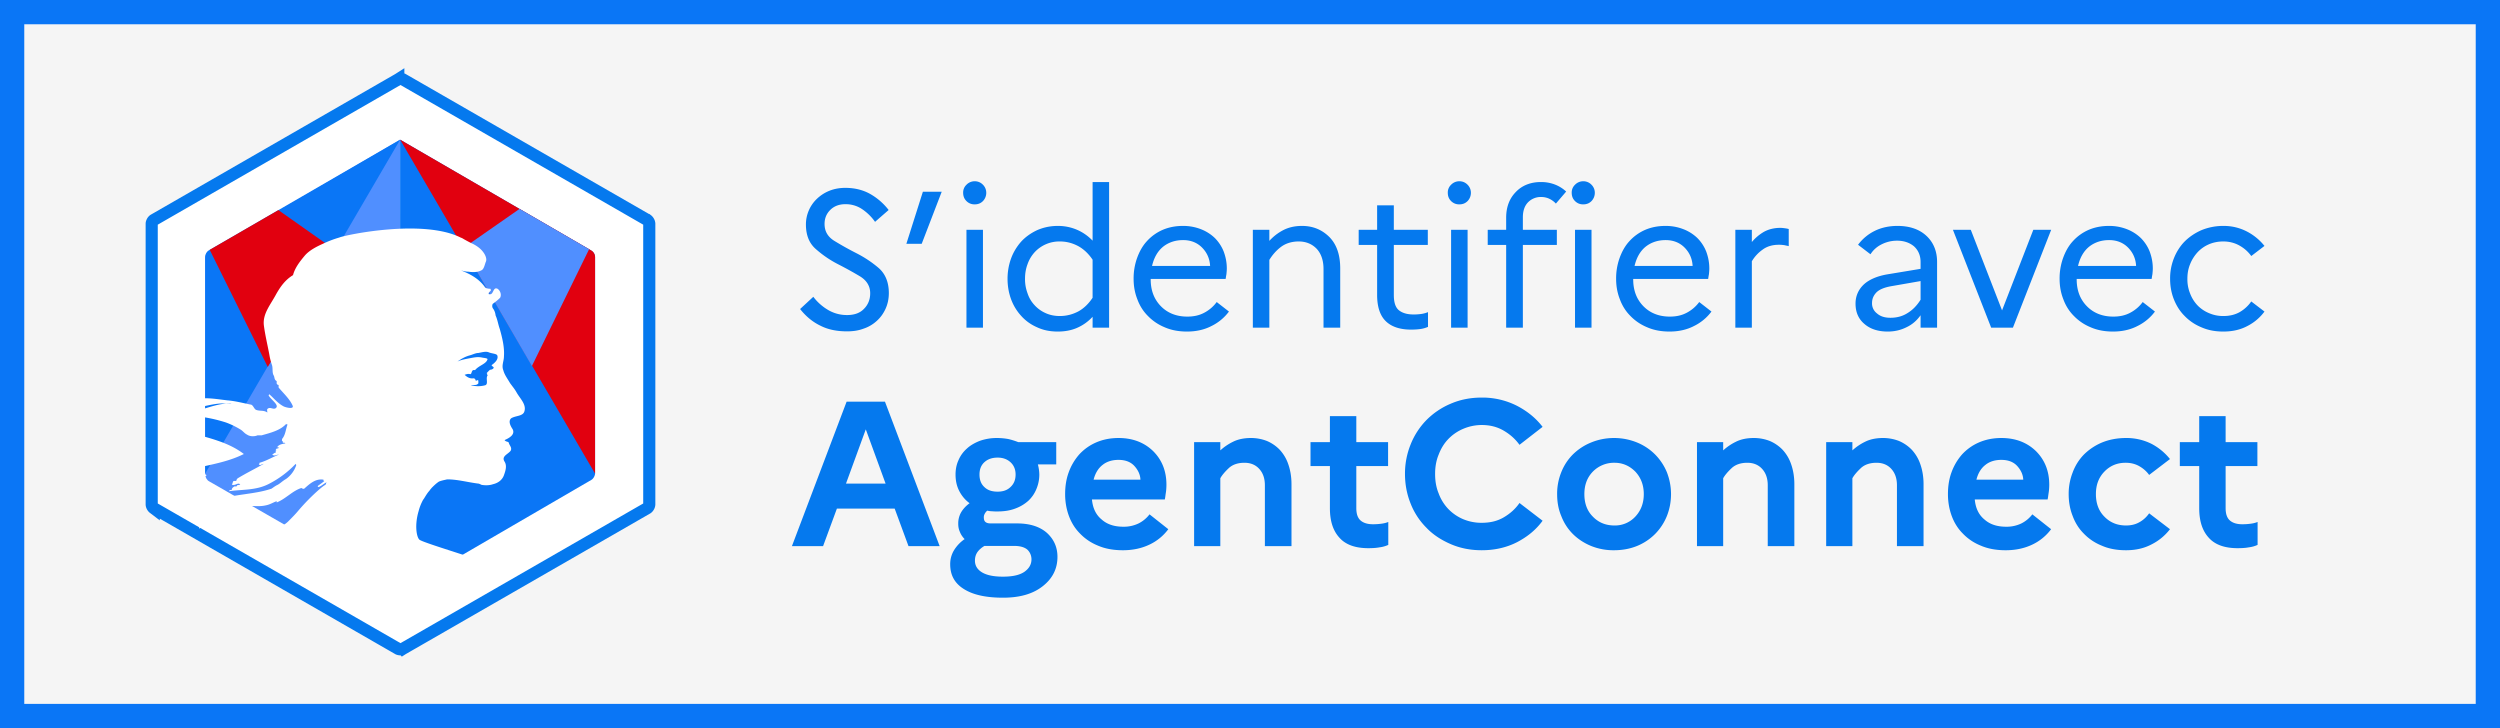 <svg xmlns="http://www.w3.org/2000/svg" width="206" height="60" aria-hidden="false"><rect width="100%" height="100%" fill="#333333" stroke="none"/><path fill="#F5F5F5" stroke="#0A76F6" stroke-width="2" d="M1 1h204v58H1z"/><path fill="#0579EE" d="M65.928 25.464c.48.608 1.04 1.072 1.68 1.376.624.32 1.36.464 2.192.464.48 0 .944-.064 1.36-.224a3 3 0 0 0 1.088-.64c.304-.272.544-.608.72-.992s.272-.816.272-1.296c0-.896-.288-1.584-.832-2.064a9.3 9.3 0 0 0-1.824-1.216 26 26 0 0 1-1.808-1.008c-.56-.336-.832-.8-.832-1.408 0-.448.144-.832.464-1.152s.736-.48 1.264-.48c.48 0 .928.128 1.328.384a4.1 4.1 0 0 1 1.104 1.072l1.12-.976a5.1 5.1 0 0 0-1.504-1.312c-.592-.336-1.28-.512-2.064-.512-.48 0-.912.08-1.312.24s-.736.384-1.024.656a2.9 2.9 0 0 0-.672.96 2.9 2.9 0 0 0-.24 1.152c0 .896.272 1.568.832 2.048.544.48 1.152.896 1.808 1.232q.984.504 1.824 1.008c.544.336.832.8.832 1.392 0 .512-.176.944-.512 1.28-.336.352-.8.512-1.408.512a3.03 3.03 0 0 1-1.488-.384 4.2 4.2 0 0 1-1.28-1.12zM75.949 20.088l1.648-4.288h-1.552l-1.36 4.288zM80.324 16.84c.256 0 .48-.08.672-.272a.98.98 0 0 0 .272-.688.93.93 0 0 0-.272-.656.92.92 0 0 0-.672-.288.93.93 0 0 0-.688.288.87.87 0 0 0-.272.656c0 .272.08.496.272.688a.92.92 0 0 0 .688.272M79.636 27h1.36v-8.064h-1.36zM83.022 22.968q0 .888.288 1.68c.192.528.48.992.832 1.376.352.4.8.72 1.312.944.512.24 1.072.352 1.712.352.576 0 1.104-.096 1.584-.304a3.8 3.8 0 0 0 1.28-.912V27h1.36V15h-1.36v4.832a3.9 3.9 0 0 0-1.28-.896 3.95 3.95 0 0 0-1.584-.32c-.64 0-1.2.128-1.712.352-.512.24-.96.56-1.312.944-.352.4-.64.864-.832 1.392a4.9 4.9 0 0 0-.288 1.664m1.44 0c0-.416.064-.816.208-1.2.128-.368.32-.688.576-.976a2.772 2.772 0 0 1 2.08-.896c.544 0 1.04.128 1.52.384.464.256.864.64 1.184 1.12v3.136c-.32.48-.704.864-1.168 1.12q-.72.384-1.536.384c-.432 0-.816-.08-1.168-.24a2.7 2.7 0 0 1-.912-.656 2.6 2.6 0 0 1-.576-.976 3.3 3.3 0 0 1-.208-1.2M101.265 25.672l-1.008-.784a3 3 0 0 1-1.024.88c-.416.224-.88.32-1.392.32-.896 0-1.632-.288-2.192-.864s-.832-1.312-.832-2.208v-.032h6.176c.016-.096.032-.224.064-.384.016-.16.032-.32.032-.48 0-.496-.096-.96-.256-1.392a3.3 3.3 0 0 0-.736-1.12 3.45 3.45 0 0 0-1.136-.72 4 4 0 0 0-1.488-.272c-.624 0-1.184.112-1.696.336a3.8 3.8 0 0 0-1.28.928c-.352.384-.608.848-.8 1.376a5 5 0 0 0-.288 1.712c0 .592.096 1.152.304 1.68.192.528.48.992.864 1.376.384.4.848.72 1.392.944.544.24 1.168.352 1.84.352.736 0 1.408-.144 2-.448a3.95 3.95 0 0 0 1.456-1.2m-3.776-5.888c.656 0 1.184.224 1.584.64s.608.912.64 1.488h-4.784q.24-1.032.912-1.584c.448-.352.992-.544 1.648-.544M103.234 27h1.36v-5.584c.256-.416.576-.784.96-1.072s.88-.448 1.456-.448c.608 0 1.104.208 1.488.608.368.4.56.96.56 1.664V27h1.376v-4.88c0-1.136-.304-2-.912-2.608-.608-.592-1.344-.896-2.24-.896-.608 0-1.12.128-1.552.352a4.1 4.1 0 0 0-1.136.88v-.912h-1.36zM113.475 24.296c0 .992.24 1.712.72 2.176s1.184.688 2.08.688q.432 0 .768-.048c.224-.032.432-.096.624-.176V25.72c-.16.064-.32.112-.512.144a4.4 4.4 0 0 1-.688.048c-.496 0-.896-.112-1.184-.336s-.432-.64-.432-1.28v-4.112h2.8v-1.248h-2.8V16.92h-1.376v2.016h-1.52v1.248h1.52zM120.258 16.84c.256 0 .48-.08.672-.272a.98.98 0 0 0 .272-.688.93.93 0 0 0-.272-.656.92.92 0 0 0-.672-.288.93.93 0 0 0-.688.288.87.87 0 0 0-.272.656c0 .272.08.496.272.688a.92.92 0 0 0 .688.272M119.57 27h1.36v-8.064h-1.36zM122.588 18.936v1.248h1.52V27h1.376v-6.816h2.8v-1.248h-2.8v-1.024c0-.512.128-.928.416-1.232a1.47 1.47 0 0 1 1.088-.448c.272 0 .512.064.704.16s.368.224.512.384l.848-.992a2.9 2.9 0 0 0-.88-.56 3.15 3.15 0 0 0-1.2-.224c-.864 0-1.568.288-2.08.832-.528.544-.784 1.248-.784 2.112v.992zM130.469 16.84c.256 0 .48-.08.672-.272a.98.98 0 0 0 .272-.688.93.93 0 0 0-.272-.656.92.92 0 0 0-.672-.288.93.93 0 0 0-.688.288.87.87 0 0 0-.272.656c0 .272.08.496.272.688a.92.92 0 0 0 .688.272M129.781 27h1.36v-8.064h-1.36zM141.024 25.672l-1.008-.784a3 3 0 0 1-1.024.88c-.416.224-.88.32-1.392.32-.896 0-1.632-.288-2.192-.864s-.832-1.312-.832-2.208v-.032h6.176c.016-.096.032-.224.064-.384.016-.16.032-.32.032-.48 0-.496-.096-.96-.256-1.392a3.3 3.3 0 0 0-.736-1.12 3.45 3.45 0 0 0-1.136-.72 4 4 0 0 0-1.488-.272c-.624 0-1.184.112-1.696.336a3.8 3.8 0 0 0-1.28.928c-.352.384-.608.848-.8 1.376a5 5 0 0 0-.288 1.712c0 .592.096 1.152.304 1.68.192.528.48.992.864 1.376.384.4.848.72 1.392.944.544.24 1.168.352 1.84.352.736 0 1.408-.144 2-.448a3.95 3.95 0 0 0 1.456-1.2m-3.776-5.888c.656 0 1.184.224 1.584.64s.608.912.64 1.488h-4.784q.24-1.032.912-1.584c.448-.352.992-.544 1.648-.544M142.992 27h1.36v-5.472c.24-.4.544-.72.912-.976.352-.256.8-.384 1.328-.384.16 0 .304.016.432.032.128.032.24.048.368.08v-1.408c-.096-.032-.208-.048-.32-.064-.128-.016-.24-.032-.368-.032-.512 0-.96.112-1.344.32a3.7 3.7 0 0 0-1.008.848v-1.008h-1.36zM155.552 27.32c.544 0 1.056-.112 1.536-.352.48-.224.864-.56 1.168-.992V27h1.36v-5.408c0-.88-.288-1.6-.864-2.144s-1.376-.832-2.4-.832c-.704 0-1.344.144-1.888.416a3.8 3.8 0 0 0-1.36 1.136l1.024.784q.336-.528.912-.816c.384-.192.8-.304 1.28-.304.56 0 1.024.16 1.392.464.352.32.544.752.544 1.296v.56l-2.704.448c-.864.144-1.536.432-1.984.848-.448.432-.672.96-.672 1.568 0 .704.24 1.264.736 1.68q.72.624 1.92.624m-1.296-2.352c0-.352.128-.64.384-.896.256-.24.672-.4 1.232-.496l2.384-.416v1.536c-.288.464-.64.832-1.056 1.088-.416.272-.896.4-1.424.4-.464 0-.832-.112-1.104-.352a1.03 1.03 0 0 1-.416-.864M160.921 18.936 164.073 27h1.792l3.152-8.064h-1.472l-2.576 6.64-2.576-6.64zM177.567 25.672l-1.008-.784a3 3 0 0 1-1.024.88c-.416.224-.88.32-1.392.32-.896 0-1.632-.288-2.192-.864s-.832-1.312-.832-2.208v-.032h6.176c.016-.096.032-.224.064-.384.016-.16.032-.32.032-.48 0-.496-.096-.96-.256-1.392a3.3 3.3 0 0 0-.736-1.12 3.45 3.45 0 0 0-1.136-.72 4 4 0 0 0-1.488-.272c-.624 0-1.184.112-1.696.336a3.8 3.8 0 0 0-1.28.928c-.352.384-.608.848-.8 1.376a5 5 0 0 0-.288 1.712c0 .592.096 1.152.304 1.68.192.528.48.992.864 1.376.384.4.848.72 1.392.944.544.24 1.168.352 1.84.352.736 0 1.408-.144 2-.448a3.95 3.95 0 0 0 1.456-1.2m-3.776-5.888c.656 0 1.184.224 1.584.64s.608.912.64 1.488h-4.784q.24-1.032.912-1.584c.448-.352.992-.544 1.648-.544M183.217 26.04a2.9 2.9 0 0 1-1.2-.24 2.8 2.8 0 0 1-.944-.64 2.9 2.9 0 0 1-.608-.976 3.1 3.1 0 0 1-.224-1.216c0-.416.064-.816.224-1.2.144-.368.352-.688.608-.976.256-.272.56-.496.928-.656q.552-.24 1.2-.24c.48 0 .928.112 1.328.336s.72.512.976.864l1.088-.832a4.5 4.5 0 0 0-1.44-1.184 4.14 4.14 0 0 0-1.952-.464 4.7 4.7 0 0 0-1.808.352c-.544.24-1.008.56-1.392.944-.384.4-.672.864-.88 1.392a4.5 4.5 0 0 0-.304 1.664c0 .592.096 1.152.304 1.68s.496.992.88 1.376c.384.4.848.72 1.392.944.544.24 1.136.352 1.808.352.736 0 1.392-.144 1.968-.448a4 4 0 0 0 1.424-1.2l-1.088-.832a3 3 0 0 1-.96.88c-.4.224-.848.32-1.328.32M65.255 45h2.567l1.139-3.094h4.76L74.86 45h2.567l-4.505-11.9H69.76zm4.454-5.151 1.632-4.471 1.632 4.471zM78.296 46.496c0 .901.373 1.581 1.155 2.057.766.476 1.837.697 3.197.697 1.377 0 2.465-.306 3.28-.952.8-.629 1.207-1.428 1.207-2.414 0-.782-.288-1.445-.867-1.972-.578-.51-1.394-.782-2.465-.782h-2.159c-.204 0-.34-.034-.442-.119s-.135-.221-.135-.391c0-.085.017-.17.068-.272a.8.8 0 0 1 .22-.272c.12.034.255.051.391.051.136.017.273.017.425.017.544 0 1.037-.068 1.48-.238a3.3 3.3 0 0 0 1.088-.646q.433-.408.662-.969c.154-.374.239-.765.239-1.19a3.482 3.482 0 0 0-.119-.833h1.513v-1.836h-3.129a6 6 0 0 0-.816-.255 5.3 5.3 0 0 0-.918-.085 4.2 4.2 0 0 0-1.445.238c-.424.17-.781.374-1.07.646a2.66 2.66 0 0 0-.68.952c-.17.374-.239.765-.239 1.173 0 .476.086.918.29 1.326s.492.765.867 1.037c-.324.238-.562.51-.715.782a1.84 1.84 0 0 0-.22.918c0 .221.034.442.135.663.086.221.222.425.392.595a3.05 3.05 0 0 0-.885.935 2.2 2.2 0 0 0-.305 1.139m3.91-5.984c-.477 0-.834-.119-1.106-.391-.271-.255-.39-.595-.39-1.02 0-.408.119-.748.39-1.003.273-.255.63-.391 1.106-.391.441 0 .798.136 1.07.391.273.255.409.595.409 1.003q0 .638-.409 1.02c-.272.272-.629.391-1.07.391m-1.87 5.678c0-.272.067-.493.204-.697.135-.187.322-.357.578-.51h2.448c.51 0 .883.119 1.105.323.203.204.322.476.322.782 0 .425-.203.765-.594 1.037-.409.272-.987.391-1.769.391-.748 0-1.325-.119-1.716-.357-.392-.238-.579-.561-.579-.969M96.268 43.606l-1.547-1.224a2.6 2.6 0 0 1-.901.748 2.8 2.8 0 0 1-1.258.272c-.731 0-1.326-.187-1.785-.595-.476-.391-.731-.935-.8-1.649h6.002c.034-.136.05-.323.085-.544.034-.204.05-.442.05-.68 0-1.122-.373-2.04-1.087-2.754-.731-.714-1.683-1.088-2.856-1.088-.714 0-1.326.136-1.87.374a4.1 4.1 0 0 0-1.377.986 4.6 4.6 0 0 0-.867 1.479c-.204.561-.29 1.156-.29 1.785q0 .943.307 1.785c.204.561.51 1.054.918 1.462.408.425.9.765 1.496 1.003.595.255 1.275.374 2.04.374.799 0 1.53-.153 2.176-.459a4.1 4.1 0 0 0 1.564-1.275m-4.097-5.712c.56 0 1.003.17 1.309.51s.476.714.493 1.122h-3.86c.137-.544.392-.952.749-1.224.34-.272.782-.408 1.309-.408M98.395 45h2.159v-5.593c.153-.272.391-.544.697-.833s.748-.442 1.292-.442q.765 0 1.224.51c.306.34.459.782.459 1.343V45h2.193v-5.1c0-.629-.102-1.19-.272-1.666a3.3 3.3 0 0 0-.714-1.19 3.2 3.2 0 0 0-1.054-.714 3.6 3.6 0 0 0-1.292-.238q-.867 0-1.479.306a4.4 4.4 0 0 0-1.054.714v-.68h-2.16zM109.584 41.872c0 1.054.255 1.853.782 2.431.51.578 1.309.867 2.38.867.34 0 .646-.017.918-.068.272-.034.51-.102.731-.204v-1.887a2.2 2.2 0 0 1-.527.136 5 5 0 0 1-.748.051c-.425 0-.765-.102-1.003-.306q-.357-.306-.357-1.02v-3.468h2.618v-1.972h-2.618V34.29h-2.176v2.142h-1.598v1.972h1.598zM122.095 43.079a3.9 3.9 0 0 1-1.547-.306 3.7 3.7 0 0 1-1.224-.85 3.7 3.7 0 0 1-.782-1.275c-.204-.493-.289-1.02-.289-1.598 0-.561.085-1.088.289-1.581.187-.493.442-.918.782-1.275a3.7 3.7 0 0 1 1.224-.85 3.9 3.9 0 0 1 1.547-.323c.68 0 1.275.153 1.802.459s.969.697 1.309 1.173l1.904-1.479c-.544-.714-1.258-1.292-2.108-1.734a6.3 6.3 0 0 0-2.907-.68c-.935 0-1.785.17-2.567.51a6.2 6.2 0 0 0-2.006 1.36 6.1 6.1 0 0 0-1.292 2.006 6.4 6.4 0 0 0-.459 2.414c0 .85.153 1.666.459 2.431a5.8 5.8 0 0 0 1.292 1.989c.544.578 1.224 1.02 2.006 1.36s1.632.51 2.567.51q1.607 0 2.907-.663c.85-.442 1.564-1.02 2.108-1.768l-1.904-1.462c-.34.493-.782.884-1.309 1.19s-1.122.442-1.802.442M133 36.092c-.697 0-1.326.136-1.904.374a4.6 4.6 0 0 0-1.496.986 4.3 4.3 0 0 0-.952 1.462 4.7 4.7 0 0 0-.34 1.802c0 .646.102 1.241.34 1.802.221.578.544 1.071.952 1.479s.918.748 1.496.986a4.9 4.9 0 0 0 1.904.357c.68 0 1.326-.119 1.904-.357a4.5 4.5 0 0 0 1.479-.986 4.5 4.5 0 0 0 .969-1.479c.221-.561.34-1.156.34-1.802 0-.629-.119-1.224-.34-1.802a4.6 4.6 0 0 0-.969-1.462 4.5 4.5 0 0 0-1.479-.986 5 5 0 0 0-1.904-.374m.034 7.208c-.714 0-1.309-.238-1.785-.731-.476-.476-.697-1.105-.697-1.853s.221-1.36.697-1.853a2.44 2.44 0 0 1 1.785-.731c.68 0 1.241.255 1.717.731.459.493.697 1.105.697 1.853s-.238 1.36-.697 1.853a2.28 2.28 0 0 1-1.717.731M139.831 45h2.159v-5.593c.153-.272.391-.544.698-.833s.747-.442 1.291-.442q.765 0 1.224.51c.306.34.459.782.459 1.343V45h2.193v-5.1c0-.629-.102-1.19-.272-1.666a3.3 3.3 0 0 0-.714-1.19 3.2 3.2 0 0 0-1.054-.714 3.6 3.6 0 0 0-1.292-.238q-.867 0-1.479.306a4.4 4.4 0 0 0-1.054.714v-.68h-2.159zM150.477 45h2.159v-5.593c.153-.272.391-.544.697-.833s.748-.442 1.292-.442q.765 0 1.224.51c.306.34.459.782.459 1.343V45h2.193v-5.1c0-.629-.102-1.19-.272-1.666a3.3 3.3 0 0 0-.714-1.19 3.2 3.2 0 0 0-1.054-.714 3.6 3.6 0 0 0-1.292-.238q-.867 0-1.479.306a4.4 4.4 0 0 0-1.054.714v-.68h-2.159zM169.011 43.606l-1.547-1.224a2.6 2.6 0 0 1-.901.748 2.8 2.8 0 0 1-1.258.272c-.731 0-1.326-.187-1.785-.595-.476-.391-.731-.935-.799-1.649h6.001c.034-.136.051-.323.085-.544.034-.204.051-.442.051-.68 0-1.122-.374-2.04-1.088-2.754-.731-.714-1.683-1.088-2.856-1.088-.714 0-1.326.136-1.87.374a4.1 4.1 0 0 0-1.377.986 4.6 4.6 0 0 0-.867 1.479c-.204.561-.289 1.156-.289 1.785q0 .943.306 1.785c.204.561.51 1.054.918 1.462.408.425.901.765 1.496 1.003.595.255 1.275.374 2.04.374.799 0 1.53-.153 2.176-.459a4.1 4.1 0 0 0 1.564-1.275m-4.097-5.712c.561 0 1.003.17 1.309.51s.476.714.493 1.122h-3.859c.136-.544.391-.952.748-1.224.34-.272.782-.408 1.309-.408M175.185 43.3c-.714 0-1.309-.238-1.785-.731-.476-.476-.697-1.105-.697-1.853s.221-1.36.697-1.853c.459-.476 1.037-.731 1.751-.731.442 0 .816.102 1.139.289s.595.425.799.714l1.717-1.309a4.8 4.8 0 0 0-1.53-1.258 4.6 4.6 0 0 0-2.091-.476c-.748 0-1.411.136-1.989.374a4.7 4.7 0 0 0-1.496 1.003 4.2 4.2 0 0 0-.918 1.479 4.8 4.8 0 0 0-.323 1.768c0 .629.102 1.224.323 1.785.204.561.51 1.054.918 1.462.408.425.901.765 1.496 1.003.578.255 1.241.374 1.989.374.782 0 1.479-.153 2.091-.476a4.4 4.4 0 0 0 1.53-1.258l-1.717-1.309a2.36 2.36 0 0 1-.799.731c-.323.187-.697.272-1.105.272M181.215 41.872c0 1.054.255 1.853.782 2.431.51.578 1.309.867 2.38.867.34 0 .646-.017.918-.068.272-.034.51-.102.731-.204v-1.887a2.2 2.2 0 0 1-.527.136 5 5 0 0 1-.748.051c-.425 0-.765-.102-1.003-.306q-.357-.306-.357-1.02v-3.468h2.618v-1.972h-2.618V34.29h-2.176v2.142h-1.598v1.972h1.598z"/><path fill="#fff" stroke="#0579EE" d="m33.18 6.532.008.004 20.144 11.59a.4.4 0 0 1 .112.132.4.4 0 0 1 .056.172v23.14a.4.4 0 0 1-.056.172.4.4 0 0 1-.112.131l-20.144 11.59-.008.005a.4.4 0 0 1-.18.032.4.4 0 0 1-.18-.032l-.008-.005-20.144-11.59a.4.4 0 0 1-.112-.131.4.4 0 0 1-.056-.172V18.43c0-.033.014-.098.056-.172a.4.4 0 0 1 .112-.131l20.144-11.59.008-.005A.4.4 0 0 1 33 6.5c.103 0 .167.024.18.032Z"/><path fill="#508FFF" d="m32.97 48.71-15.744-9.052c-.184-.092-.322-.368-.322-.552v-17.83c0-.23.138-.459.322-.55l15.744-9.218"/><path fill="#0A76F6" d="m16.906 39.027-.002-17.855c0-.23.138-.46.322-.552l15.744-9.111"/><path fill="#E1000F" fill-rule="evenodd" d="m27.381 21.105-5.317 9.134-4.784-9.652 5.66-3.275 4.713 3.322z"/><path fill="#0A76F6" d="m32.967 48.711 15.746-9.16c.184-.092.321-.367.321-.55V21.193a.64.64 0 0 0-.321-.551l-15.744-9.133"/><path fill="#E1000F" d="m49.033 39.027.002-17.841a.64.64 0 0 0-.322-.55L32.97 11.508"/><path fill="#508FFF" fill-rule="evenodd" d="m38.172 20.445 5.656 9.717 4.714-9.626-5.733-3.324z"/><path fill="#fff" fill-rule="evenodd" d="M38.936 20.08c.37.186.713.424.951.795.106.16.238.452.159.664-.106.238-.159.663-.397.743-.29.159-.686.159-1.056.106-.211 0-.396-.053-.608-.106.74.291 1.453.663 1.955 1.353.053.106.238.159.449.159.053 0 .053.106.053.159-.106.106-.211.16-.159.292h.159c.238-.106.211-.61.554-.451.238.159.344.504.212.743-.212.212-.396.345-.608.504a.4.4 0 0 0 0 .345c.159.212.212.398.238.61.158.345.211.743.344 1.114.21.743.396 1.512.343 2.255 0 .398-.212.743-.053 1.141.106.398.343.69.555 1.061.21.292.396.504.554.796.065.112.142.224.221.337l.08.113c.249.36.474.731.307 1.142-.159.345-.687.292-1.057.504-.29.239-.052.663.106.902.238.451-.29.743-.66.902.105.16.29.106.343.212.053.24.29.398.159.664-.061.083-.151.156-.243.227l-.07.054c-.203.161-.376.33-.19.62.212.346.08.743-.052 1.115-.159.45-.555.663-.898.743-.29.106-.66.106-.951.053-.106-.053-.212-.106-.29-.106-.846-.106-1.691-.345-2.536-.345-.238.053-.502.106-.687.186-.238.159-.423.345-.608.53-.026.053-.079.08-.105.133-.027.027-.053.053-.053.08l-.016.015-.021.022-.016.015c-.158.186-.264.372-.396.584 0 .027-.026.027-.026.027 0 .026-.027.053-.053.08-.159.291-.29.61-.37.928-.343 1.14-.185 2.122.053 2.361.158.16 2.06.75 3.733 1.297q-4.384 3.661-7.087 3.661-3.734 0-12.521-4.96c1.418 0 1.216.569 2.537-.093.633-.264 2.06-.926 2.535-1.402.29-.291.581-.582.845-.9a17 17 0 0 1 1.664-1.693c.185-.159.37-.318.555-.423.053-.053.053-.16.106-.212-.238.106-.397.291-.66.397-.054 0-.106-.053-.054-.106.185-.132.37-.264.529-.397h-.027c-.053 0-.053-.053-.053-.106-.66-.105-1.135.344-1.584.741-.106.053-.212-.053-.238-.053-.74.238-1.294.9-2.034 1.191v-.106c-.29.106-.58.291-.898.344-.449.106-.845.053-1.241.053-.608.053-1.215.185-1.823.318-.026 0-.026 0-.052.026-.317.079-.634.212-.925.37l-.026.027-.08.079c-.105.106-.21.238-.343.291-.317.159-.555.423-.819.662-.026.026-.052.026-.079.026-.264.265.053-.53.343-.715-.026 0-.079-.026-.053-.052.027-.053.053-.08.08-.133 0-.026 0-.026.026-.052l-.004-.016-.018-.022a.03.03 0 0 1-.004-.015l-.238.158c-.132.106-.08-.502.053-.581h-.026c.184-.107.396-.212.58-.318l.08-.08a4.4 4.4 0 0 0-.792.398s0-.186.079-.265c.053 0 .106 0 .106.053.957-.74 2.12-.937 3.295-1.108l.32-.047c.695-.101 1.387-.21 2.037-.433.158-.106.29-.212.449-.29.237-.107.449-.345.74-.504a2.28 2.28 0 0 0 .844-1.137c0-.053-.052-.106-.052-.106a8.1 8.1 0 0 1-2.193 1.64c-1.056.556-2.192.45-3.301.609.053-.106.158-.106.237-.106 0-.159.106-.212.212-.29h.158c.053 0 .053-.107.106-.107.106 0 .264-.053.211-.053-.158-.212-.449.16-.687 0 .106-.105.053-.238.159-.29h.211c0-.107.106-.212.106-.212.74-.45 1.453-.794 2.14-1.19-.16 0-.238.158-.397.052.106 0 0-.159.106-.159.555-.158 1.004-.45 1.558-.661-.211 0-.343.159-.554 0 .105-.053.158-.159.29-.159v-.159c0-.053.053-.053.106-.053-.053 0-.106-.053-.106-.053.053-.106.211-.052.29-.158-.052 0-.158 0-.158-.053.159-.212.396-.238.66-.291-.052-.106-.21 0-.21-.106 0-.046.038-.052.082-.053H23.3c-.106-.053-.053-.159-.053-.212.29-.344.29-.794.45-1.19-.054 0-.106 0-.106-.053-.502.555-1.295.74-2.034.952h-.343c-.238.106-.608.106-.846-.053-.211-.105-.29-.238-.502-.397a6.8 6.8 0 0 0-1.24-.608c-1.242-.397-2.536-.609-3.83-.555.554-.292 1.161-.318 1.743-.503.845-.238 1.637-.556 2.535-.503-.159-.053-.343 0-.502 0-.687-.053-1.4.159-2.14.291-.501.106-.95.291-1.452.397-.29.106-.449.397-.792.344v-.159c.502-.608 1.11-1.19 1.902-1.243.898-.16 1.743 0 2.64.105.661.053 1.242.212 1.902.345.238 0 .291.396.502.45.291.105.608 0 .898.21 0-.105-.052-.21 0-.29.211-.212.45.053.66-.053.397-.238-.343-.688-.554-1.058 0-.053.053-.106.053-.106.396.344.687.74 1.189 1.005.237.106.845.238.739-.053-.238-.555-.74-1.005-1.162-1.508v-.212c-.106 0-.106-.052-.159-.105v-.212c-.211-.106-.158-.291-.237-.45-.159-.238-.053-.608-.159-.9a5 5 0 0 1-.211-.846c-.159-.846-.344-1.587-.45-2.408-.105-.952.555-1.693 1.004-2.54.344-.608.74-1.19 1.4-1.587.159-.608.555-1.111.95-1.587.397-.477 1.058-.794 1.533-1.006a8.7 8.7 0 0 1 1.311-.5l.01-.003c.488-.214 6.897-1.562 10.01 0 .066.034.053 0 .264.133.238.133.528.292.713.372M14.753 34.59c0 .233-.156.44-.39.492.39.103.78.103 1.172.285-.052.103-.156.051-.208.051.234.156.547.052.781.233-.156.155-.286 0-.443 0 1.537.44 3.152.776 4.429 1.76-1.094.543-2.214.775-3.387 1.034-.156 0-.234 0-.39-.052 0 .052 0 .155-.052.155-.21 0-.34 0-.496.104-.182.155-.468.207-.625.051-.052-.051.157 0 .208-.103h-.39c-.052 0-.052-.052-.052-.103-.235.051-.547.155-.782.206-.339.104-.182-1.577.052-1.68-.052-.053-.156-.053-.156-.156-.208 0-.287-.518-.156-.543.208-.052.442-.052.599-.207-.339-.052-.443-1.268.13-1.578.052 0 .156 0 .156.052m2.27 4.57c-.316.324-.711.177-1.053.324-.106 0-.29.06-.237-.059.033-.165.178-.227.335-.28l.094-.03q.096-.03.176-.073c.105-.059.237-.177.342-.118.105.177.237.118.343.236m-1.793-6.777c-.053 0-.106 0-.16-.053.054-.054.054-.107.054-.16-.505.559-1.648.372-.585-.133.399-.16.904-.107 1.303.053-.16.213-.4.16-.612.293m24.325-3.325q-.07.014-.138.026c-.242 0-.511.157-.754.21-.35.103-.672.286-.968.495.35-.157.7-.209 1.103-.287.296-.052.538-.105.861-.052.215.052.512.052.512.156-.108.391-.7.495-1.023.887h-.162c-.161.104-.107.338-.242.338-.161-.051-.296 0-.458.053.216.208.458.339.754.287.054 0 .162.104.162.208 0 0 .054 0 .107-.052.054 0 .108 0 .108.052v.209c-.097.125-.223.137-.355.139h-.088a.8.8 0 0 0-.176.017c.404.104.807.104 1.184 0 .296-.104 0-.6.215-.834-.107 0 0-.157-.107-.157.107-.104.215-.235.296-.287.107 0 .242-.052.296-.156 0-.104-.215-.156-.161-.234.296-.21.565-.496.457-.783-.054-.156-.457-.156-.7-.26-.167-.073-.374-.045-.583-.004z"/></svg>
